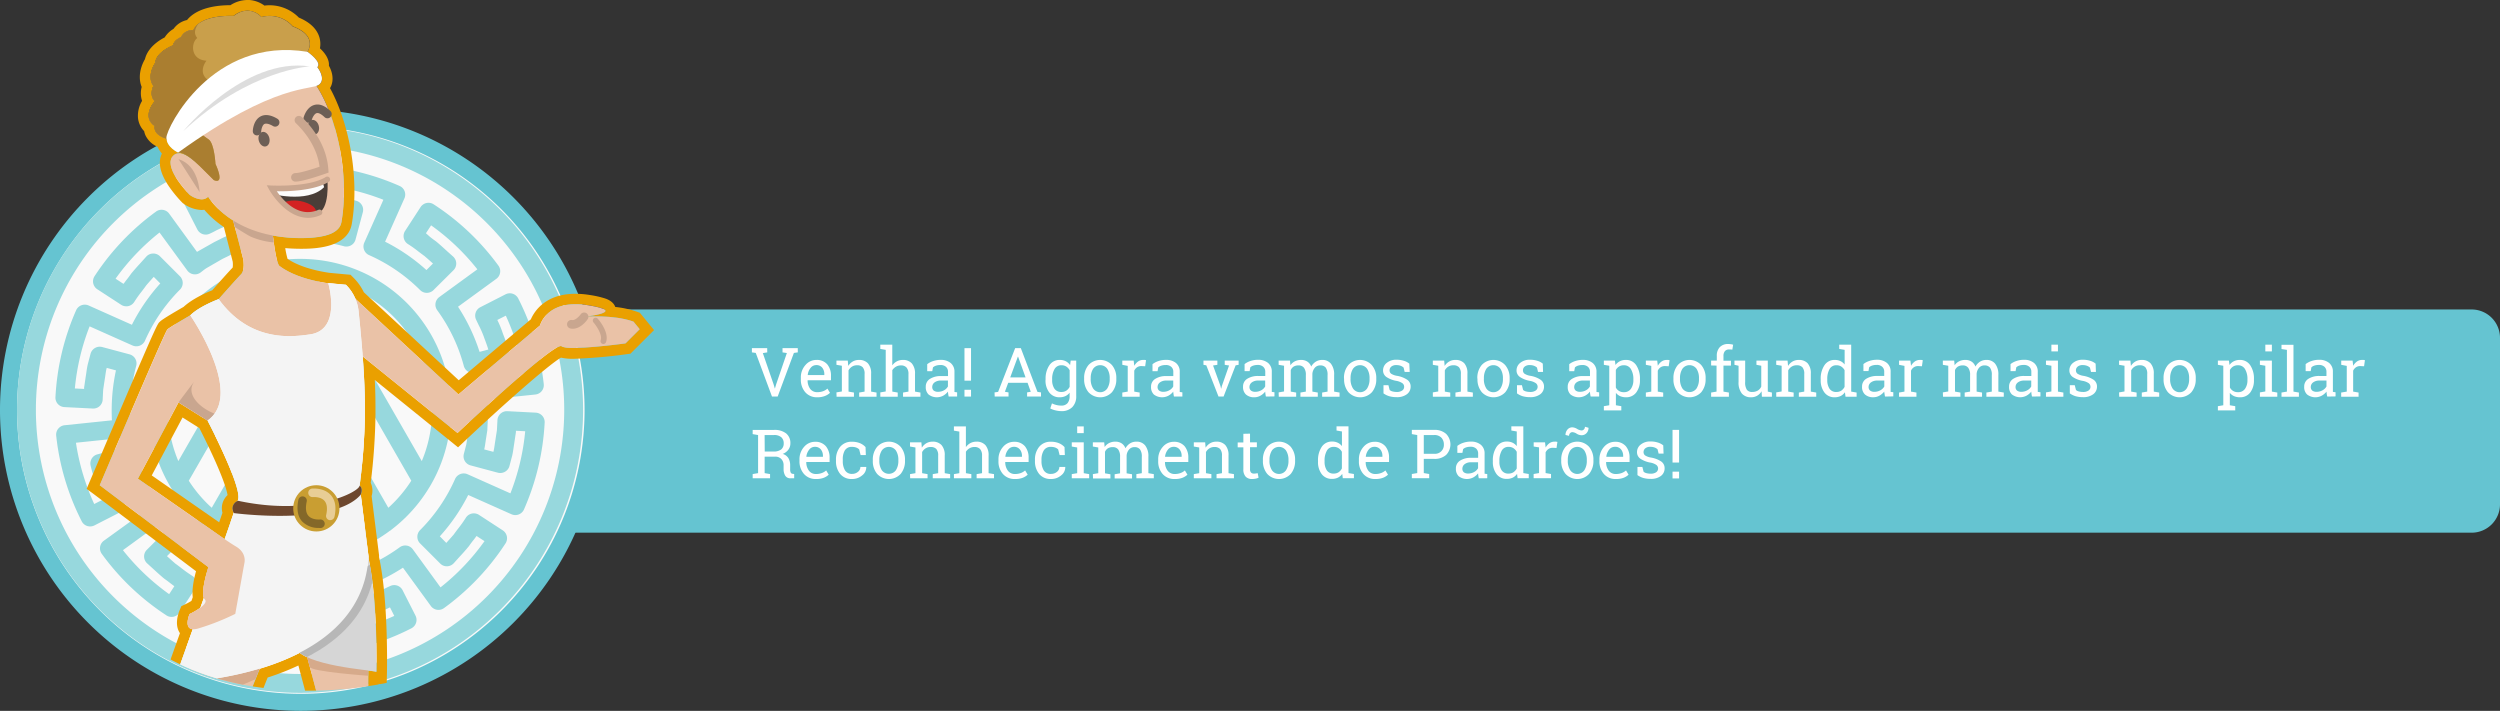 <svg id="Camada_1" data-name="Camada 1" xmlns="http://www.w3.org/2000/svg" xmlns:xlink="http://www.w3.org/1999/xlink" viewBox="0 0 881 250.5"><rect x="0" y="0" width="881" height="250.5" fill="#333333" stroke="none"/><defs><style>.cls-1{fill:none;}.cls-2{fill:#65c4d1;}.cls-3{fill:#f9f9f9;}.cls-4{fill:#97d8dd;}.cls-5{clip-path:url(#clip-path);}.cls-6{fill:#eaa000;}.cls-7{fill:#eac2a7;}.cls-8{fill:#c9a68f;}.cls-9{fill:#d6aa8b;}.cls-10{fill:#d6d6d6;}.cls-11{fill:#c99f4b;}.cls-12{fill:#6d5f56;}.cls-13{fill:#493e38;}.cls-14{clip-path:url(#clip-path-2);}.cls-15{fill:#fcfcfc;}.cls-16{fill:#d32222;}.cls-17{fill:#f4f4f4;}.cls-18{clip-path:url(#clip-path-3);}.cls-19{fill:#b7b7b7;}.cls-20{fill:#6d472e;}.cls-21{fill:#c99e32;}.cls-22{clip-path:url(#clip-path-4);}.cls-23{fill:#aa7e30;}.cls-24{fill:#fff;}.cls-25{fill:#ddd;}.cls-26{fill:#846829;}.cls-27{fill:#e8cd95;}</style><clipPath id="clip-path"><path class="cls-1" d="M240.19,116.46C240.19,46.35,159.67,0,87.2,0S10.43,49.28,10.43,119.4s26.07,124,98.54,124S240.19,186.58,240.19,116.46Z"/></clipPath><clipPath id="clip-path-2"><path class="cls-1" d="M95.75,66.38c-.24-.24,14.12.9,19.61-3.13,0,0,1.08,10.92-3.82,12.12S100.69,74.58,95.75,66.38Z"/></clipPath><clipPath id="clip-path-3"><path class="cls-1" d="M103.88,228.09c3.33,6.62,26.79,8,28.73,8.63,0,0,.61-26.56-3.13-41.48S103.88,228.09,103.88,228.09Z"/></clipPath><clipPath id="clip-path-4"><path class="cls-1" d="M75.36,63.47c4.13,1.71.57-5.71.57-5.71s-.39-7.43-2.5-8.69a30.8,30.8,0,0,1-4.59-3.75l10.57-7.25,28.89-19.8s4-5.57-5.14-9A10.86,10.86,0,0,0,92.11,6s-4-4.77-9.77-.39c0,0-11.62-.68-14.26,5a4.32,4.32,0,0,0-4.27,2.42S61.38,14,60.92,16c0,0-5.88,2.32-6.24,6.24,0,0-3.21,4.49-.64,8.13,0,0-1.69,3.19.5,5.38,0,0-4.92,5.38,0,8.73,0,0-1.21,3.5,6,4.92l2.14,4.42s2-.93,8,5Z"/></clipPath></defs><title>2-intro</title><path class="cls-2" d="M871,187.72H182.84V109.06H871a10,10,0,0,1,10,10v58.66A10,10,0,0,1,871,187.72Z"/><circle class="cls-3" cx="106" cy="144.5" r="103"/><path class="cls-2" d="M106,44.5A100,100,0,1,1,6,144.5a100,100,0,0,1,100-100m0-6a106,106,0,1,0,106,106,106.12,106.12,0,0,0-106-106Z"/><path class="cls-4" d="M105.74,44.68a99.74,99.74,0,1,0,99.74,99.74A99.73,99.73,0,0,0,105.74,44.68Zm0,192.83a93.09,93.09,0,1,1,93.09-93.09A93.09,93.09,0,0,1,105.74,237.51Z"/><path class="cls-4" d="M152.81,72a3.33,3.33,0,0,0-4.61,1l-5.43,8.36a3.32,3.32,0,0,0,1,4.65,42.72,42.72,0,0,1,3.73,2.66c.75.57,1.5,1.14,2.08,1.55,1,.85,2,1.75,3,2.65l-2.3,2.3a66.28,66.28,0,0,0-14.57-10l6.8-15.25a3.31,3.31,0,0,0-1.69-4.39,86.9,86.9,0,0,0-30.63-7.3,3.32,3.32,0,0,0-3.49,3.15l-.52,10a3.33,3.33,0,0,0,3.14,3.49l3.5.18,3.73.57,1.44.22c.72.1,1.44.2,2.07.34l.45.12-.87,3.26a68.05,68.05,0,0,0-17.61-1.43l-1.72-16.63a3.33,3.33,0,0,0-3.66-3,85.73,85.73,0,0,0-30.2,9,3.33,3.33,0,0,0-1.45,4.48l4.54,8.88A3.31,3.31,0,0,0,74,82.31c.67-.3,1.33-.63,2-1a34.37,34.37,0,0,1,4.75-2l.85-.31c1-.37,2-.73,2.93-1.06l.86,3.22c-.82.28-1.61.57-2.4.87l-.79.3a30.1,30.1,0,0,0-4.72,2l-2,1L69.8,88.54c-.13.07-.26.14-.38.22L59.61,75.28A3.31,3.31,0,0,0,55,74.55a86.67,86.67,0,0,0-21.69,22.8,3.33,3.33,0,0,0,1,4.6l8.36,5.44a3.32,3.32,0,0,0,4.65-1,42.46,42.46,0,0,1,2.65-3.72c.58-.76,1.15-1.51,1.56-2.1.85-1,1.75-2,2.65-3l2.3,2.31a66.28,66.28,0,0,0-10,14.57l-15.25-6.8a3.33,3.33,0,0,0-4.4,1.68,87,87,0,0,0-7.29,30.64,3.32,3.32,0,0,0,3.15,3.49l10,.51a3.3,3.3,0,0,0,3.49-3.14l.18-3.49.56-3.73c.09-.48.16-1,.22-1.45.11-.71.21-1.44.35-2.06l.12-.46,3.25.88a67.54,67.54,0,0,0-1.42,17.6l-16.64,1.73a3.33,3.33,0,0,0-3,3.65,86.68,86.68,0,0,0,9,30.21,3.33,3.33,0,0,0,4.47,1.45l8.88-4.54a3.32,3.32,0,0,0,1.51-4.36c-.31-.66-.63-1.31-1-2a34.21,34.21,0,0,1-2-4.78l-.33-.88c-.37-1-.72-2-1-2.9l3.26-.87a65.71,65.71,0,0,0,7.59,15.91L36.6,190.55a3.31,3.31,0,0,0-1.33,2.17,3.34,3.34,0,0,0,.6,2.47,86.47,86.47,0,0,0,22.8,21.68,3.32,3.32,0,0,0,4.6-1l5.44-8.36a3.31,3.31,0,0,0-1.06-4.65c-1.28-.82-2.53-1.71-3.73-2.66-.74-.57-1.49-1.14-2.08-1.55-1-.86-2-1.75-3-2.66l2.35-2.35c.89.82,1.81,1.64,2.92,2.54.64.46,1.27.95,1.9,1.43a39.9,39.9,0,0,0,3.71,2.61l5.93,3.41.08,0L68.91,219a3.32,3.32,0,0,0,1.68,4.39,87,87,0,0,0,30.64,7.3h.17a3.33,3.33,0,0,0,3.32-3.15l.51-10a3.31,3.31,0,0,0-3.14-3.49l-3.49-.18-3.73-.57-1.44-.22c-.72-.1-1.44-.2-2.07-.35l-.46-.11.88-3.26a68,68,0,0,0,17.6,1.43l1.73,16.63a3.31,3.31,0,0,0,3.65,3,85.55,85.55,0,0,0,30.21-9,3.33,3.33,0,0,0,1.45-4.48L141.88,208a3.31,3.31,0,0,0-4.35-1.5c-.67.3-1.33.63-2,.95a34.37,34.37,0,0,1-4.75,2.05l-.85.31c-1,.37-2,.73-2.93,1.06l-.88-3.26A66,66,0,0,0,142,200.05l9.83,13.5a3.32,3.32,0,0,0,4.64.74,86.47,86.47,0,0,0,21.68-22.8,3.33,3.33,0,0,0-1-4.61l-8.36-5.44a3.33,3.33,0,0,0-4.65,1.06,42.46,42.46,0,0,1-2.65,3.72c-.58.76-1.15,1.51-1.56,2.1-.85,1-1.75,2-2.66,3L155,189a66,66,0,0,0,10-14.57l15.25,6.8a3.33,3.33,0,0,0,4.39-1.68,87,87,0,0,0,7.3-30.64,3.32,3.32,0,0,0-3.15-3.49l-10-.52a3.35,3.35,0,0,0-3.49,3.14l-.18,3.5-.57,3.73c-.08.48-.15,1-.22,1.44-.1.72-.2,1.44-.35,2.06l-.11.46-3.21-.85,0-.08c.18-.78.3-1.57.41-2.36.05-.37.1-.73.17-1.15l.51-3.26c0-.12,0-.23,0-.34l.17-3.48v-6.95l16.7-1.73a3.31,3.31,0,0,0,3-3.65,86.68,86.68,0,0,0-9-30.21,3.32,3.32,0,0,0-4.47-1.45l-8.88,4.54a3.33,3.33,0,0,0-1.51,4.36c.31.66.63,1.31.95,2a34.21,34.21,0,0,1,2.05,4.78l.33.87c.37,1,.73,2,1,2.91L169,124a66.08,66.08,0,0,0-7.59-15.91l13.5-9.83a3.33,3.33,0,0,0,.74-4.64A86.47,86.47,0,0,0,152.81,72Zm2,32.68a3.32,3.32,0,0,0-.73,4.65,59.12,59.12,0,0,1,9.37,19.64,3.33,3.33,0,0,0,4.07,2.35l9.64-2.57a3.33,3.33,0,0,0,2.39-3.91,48.49,48.49,0,0,0-2.17-6.87l-.26-.71a34.25,34.25,0,0,0-1.87-4.51l3-1.51a80.15,80.15,0,0,1,6.44,21.58l-16.46,1.71a3.33,3.33,0,0,0-3,3.48l.17,3.22v6.36l-.17,3.13-.47,3.05c-.07.44-.14.87-.2,1.31s-.16,1.18-.27,1.68l-.83,3.19a3.32,3.32,0,0,0,2.36,4.05l9.63,2.58a3.37,3.37,0,0,0,2.54-.35,3.31,3.31,0,0,0,1.54-2l1-3.79c.2-.89.33-1.79.46-2.69.06-.43.12-.85.2-1.33l.62-4.11,0-.51,3.27.17a80.84,80.84,0,0,1-5.21,21.89l-15.11-6.74a3.35,3.35,0,0,0-4.4,1.69,59.45,59.45,0,0,1-12.32,18,3.33,3.33,0,0,0,0,4.69l7.06,7.06a3.25,3.25,0,0,0,2.45,1,3.35,3.35,0,0,0,2.38-1.11l1.8-2c1.16-1.25,2.31-2.5,3.53-4,.5-.71,1-1.4,1.57-2.1q.56-.72,1.11-1.47l2.8,1.82a79.82,79.82,0,0,1-15.5,16.29l-9.75-13.39a3.31,3.31,0,0,0-4.64-.73,59.12,59.12,0,0,1-19.64,9.37,3.34,3.34,0,0,0-2.36,4.08l2.58,9.63a3.32,3.32,0,0,0,3.91,2.39,48.74,48.74,0,0,0,6.89-2.17l.69-.26a34.82,34.82,0,0,0,4.51-1.87l1.51,3a80.6,80.6,0,0,1-21.58,6.43l-1.71-16.46a3.26,3.26,0,0,0-1.19-2.23,3.31,3.31,0,0,0-2.44-.73,61,61,0,0,1-21.77-1.78,3.36,3.36,0,0,0-2.52.34,3.31,3.31,0,0,0-1.55,2l-2.58,9.63A3.32,3.32,0,0,0,86,218.22l3.79,1c.89.21,1.8.34,2.7.48.42.05.85.12,1.32.2l4.11.61.51,0-.17,3.26a80.4,80.4,0,0,1-21.88-5.21l6.73-15.11a3.33,3.33,0,0,0-1.59-4.35l-2.76-1.32-5.67-3.26a32,32,0,0,1-3-2.16c-.7-.54-1.41-1.08-1.92-1.43-1-.79-1.88-1.63-2.8-2.47-.68-.63-1.37-1.26-2.07-1.88a3.34,3.34,0,0,0-4.54.16l-7,7a3.3,3.3,0,0,0,.14,4.83l1.95,1.78c1.27,1.16,2.53,2.32,4,3.55.71.5,1.4,1,2.1,1.56.48.38,1,.75,1.48,1.13l-1.82,2.79a79.82,79.82,0,0,1-16.29-15.5l13.38-9.74a3.33,3.33,0,0,0,.74-4.64A59.49,59.49,0,0,1,48,159.9a3.32,3.32,0,0,0-4.06-2.35l-9.64,2.57A3.33,3.33,0,0,0,31.91,164a48.45,48.45,0,0,0,2.16,6.87l.27.71a34.9,34.9,0,0,0,1.86,4.52l-3,1.51a80.69,80.69,0,0,1-6.44-21.59l16.46-1.71a3.33,3.33,0,0,0,3-3.63A61,61,0,0,1,48,128.94a3.32,3.32,0,0,0-2.35-4.07L36,122.29a3.29,3.29,0,0,0-2.53.35,3.33,3.33,0,0,0-1.55,2l-1,3.79c-.2.88-.34,1.79-.47,2.69-.06.42-.12.85-.2,1.33l-.61,4.1,0,.51-3.26-.16a80.36,80.36,0,0,1,5.2-21.89l15.12,6.74a3.33,3.33,0,0,0,4.39-1.69,59.66,59.66,0,0,1,12.33-18,3.33,3.33,0,0,0,0-4.7l-7.05-7.05a3.34,3.34,0,0,0-4.84.14q-.89,1-1.8,2c-1.15,1.26-2.3,2.51-3.52,4-.51.72-1,1.41-1.57,2.11-.37.48-.75,1-1.12,1.47l-2.79-1.82A80,80,0,0,1,56.22,81.94L66,95.32a3.33,3.33,0,0,0,4.65.73l.77-.58A12.07,12.07,0,0,1,73,94.35l5.44-3.14,1.91-.92a26.19,26.19,0,0,1,3.89-1.67l1-.36a34.15,34.15,0,0,1,4.82-1.53,3.32,3.32,0,0,0,2.54-4.11L90,73a3.33,3.33,0,0,0-3.91-2.39,49.15,49.15,0,0,0-6.89,2.17l-.69.26A34.69,34.69,0,0,0,74,74.89l-1.52-3a80.67,80.67,0,0,1,21.59-6.43L95.81,82a3.29,3.29,0,0,0,3.63,3,61,61,0,0,1,21.77,1.78,3.39,3.39,0,0,0,2.53-.34,3.3,3.3,0,0,0,1.54-2l2.58-9.63a3.32,3.32,0,0,0-2.38-4.08l-3.78-1c-.9-.2-1.8-.34-2.71-.47l-1.32-.2-4.1-.61-.52,0,.17-3.26a80.1,80.1,0,0,1,21.89,5.21l-6.74,15.11a3.33,3.33,0,0,0,1.69,4.39,59.66,59.66,0,0,1,18,12.33,3.33,3.33,0,0,0,4.7,0l7.05-7a3.33,3.33,0,0,0-.14-4.83l-2-1.78c-1.26-1.16-2.52-2.32-4-3.55-.71-.5-1.4-1-2.09-1.56L150.1,82.2l1.82-2.79a79.61,79.61,0,0,1,16.3,15.5Z"/><path class="cls-4" d="M105.74,91.23a53.09,53.09,0,0,0-45.87,80,3.79,3.79,0,0,0,.2.34,53.59,53.59,0,0,0,13.56,15.17c.09.06.14.15.23.2l.07,0a52.77,52.77,0,0,0,63.6,0l.09,0c.09-.05.14-.14.22-.2a53.29,53.29,0,0,0,13.56-15.17,2.39,2.39,0,0,0,.21-.34,53.09,53.09,0,0,0-45.87-80Zm-6,7.08-36.9,64.17a46.5,46.5,0,0,1,36.9-64.17ZM79.9,183.11l25.84-44.92,25.84,44.91a46.4,46.4,0,0,1-51.68,0Zm56.95-4.17-26.79-46.57a5,5,0,0,0-8.65,0L74.62,178.94a47,47,0,0,1-8.09-9.53l39.21-68.2,7.6,13.19.15.29,31.45,54.72a47,47,0,0,1-8.09,9.53Zm11.78-16.46-29.22-50.83a3,3,0,0,0-.15-.31l-7.52-13a46.5,46.5,0,0,1,36.89,64.17Z"/><g class="cls-5"><path class="cls-6" d="M87.2,3.76A6.87,6.87,0,0,1,92.11,6a12.15,12.15,0,0,1,3-.39,10.85,10.85,0,0,1,8.07,3.67c8.87,3.33,5.35,8.67,5.15,9l.09,0s5.21,3.63,3.43,5.41c0,0,3.21,4,.64,6.13a2.88,2.88,0,0,1-.93.47c7.29,11.36,11.64,31.41,8.77,48-.57,3.27-4.31,5.63-14.39,5.63h0A53.29,53.29,0,0,1,96.16,83c.09.77.2,1.61.32,2.45h0c.5,3.6,1.24,7.69,2,8.29,5.14,3.87,12.81,5.46,17.12,6.09l6.24.58a14.83,14.83,0,0,1,3.24,4.76h0L161.55,139l28.75-24.31s1.91-7.5,12.55-7.5a27.32,27.32,0,0,1,4.38.37c14.51,2.35-1.32,4.07-1.32,4.07s1.65-.14,4.07-.14c3.64,0,9,.31,13.26,1.85l2.19,2.67-5,5s-11.59,1.6-18.22,1.6c-2.11,0-3.72-.16-4.3-.59a.46.46,0,0,0-.25-.07c-3.95,0-36.43,30.63-36.43,30.63l-33.44-27c.5,6.63.85,13.72.78,20.28a210,210,0,0,1-1.86,25.31c1.46,1,.41,3.23.41,3.23l2.73,21.72c0,.16,0,.32,0,.48,3.39,15.11,2.82,40.16,2.82,40.16-.35-.11-1.39-.24-2.87-.43l0,1.82h0c-.07,12.66,0,30.95.72,35.12,1.18,6.52,0,9.73,0,9.73s3.21,50.76,3.21,51.15,4.49,6.17,4.49,6.17,5.94,4.68,10.57,8.38h0a13.52,13.52,0,0,1,3.87,1.64,3.74,3.74,0,0,1,1.16,2.43c.31.21.82.55,1.4,1a15,15,0,0,0,4,.75c.63.64,0,1.33-.83,1.88.46.5.74.93.66,1.21-.3,1.11-4.6,5.64-12.38,5.64-.43,0-.88,0-1.34-.05-8.17-.53-19.48-9.23-20.41-11.65a7.21,7.21,0,0,1,.12-4.89c0-2.06,1.25-4.54,1.94-5.77,1.06-1.93,1.81-7.38,1.81-7.38-11.76-41.28-5-47.1-6.31-50.09-.81-1.9-8.08-28.93-13.27-48.37h0l0-.06c-.3-1.13-.59-2.24-.88-3.31a14.37,14.37,0,0,1-2.68-1.59,84.58,84.58,0,0,1-14.12,5.59l-15.51,38.9s-2.66,9.79-5.81,12.94A139.19,139.19,0,0,1,62.31,310c-5.35,12-7.7,28.44-7.7,28.44s3.83,9.73,4.28,15.81c4.51,6.17,8.55,13.78,3.19,16a31,31,0,0,1-11.68,2.05c-6.47,0-12.27-1.52-13.62-2.87-2.17-2.17,4-18.64,4-18.64.19-1.5.61-2.94,1.48-3.55a26.49,26.49,0,0,0,4.7-5.14s-.8-2.14,1.45-5S54,315.72,54,313.3s-3-20.54,7-27.67c0,0,1.15-23.15,4.07-39.9h0c.32-1.9.67-3.72,1-5.41-3.06.26-4.9.29-4.9.29s3-8.26,6.75-18.89c-3.23-.31-1.11-5.32-1.11-5.32a25.85,25.85,0,0,0,3.79-2.23l1.24-3.48c-1.07-2.64,1.6-10.83,1.6-10.83l-9.8-7.39L35.15,171S58,117,59,116.09c.6-.6,5-3.19,8.07-5,3.19-3.19,10-5.71,10-5.71s6.52-7.38,7.91-8.77.75-5.24.75-5.24L82.16,77.7c-6.31-4-8.8-8.38-8.8-8.38a3.19,3.19,0,0,1-2.32.93,8.2,8.2,0,0,1-4.17-1.58s-9.05-9.05-6.2-13.33A2.68,2.68,0,0,1,63,54.05c1.86,0,4.09,1.53,5.65,2.85-3.21-2.8-4.93-3.18-5.62-3.18h-.22l-.06,0,0,0-.06,0,0-.07c-.67-.33-3.7-2-4-4.82-5.12-1.6-4.13-4.45-4.13-4.45-4.92-3.35,0-8.73,0-8.73-2.19-2.19-.5-5.38-.5-5.38-2.57-3.64.64-8.13.64-8.13C55,18.27,60.92,16,60.92,16c.46-2,2.89-2.89,2.89-2.89a4.29,4.29,0,0,1,4-2.44,2.15,2.15,0,0,1,.32,0C70.22,6,78.21,5.59,81.21,5.59c.71,0,1.13,0,1.13,0A8,8,0,0,1,87.2,3.76M79.15,190c1.28-3.65,2.39-6.85,3.22-9.29a2.8,2.8,0,0,1,1.37-4.13c.08-.24.13-.43.17-.57,1.29-4.71-10.8-27.79-10.8-27.79l-10.2-6.4L48.6,168.69l22.87,15.93L79.15,190m74.27,162.55h0M87.2,0h0a11.15,11.15,0,0,0-6,1.83h0c-4.35,0-11.64.73-15.29,5.23a7.88,7.88,0,0,0-4.76,3.12,8.85,8.85,0,0,0-3.11,3c-2.2,1.14-6,3.65-6.95,7.66-1.37,2.32-2.63,6.16-1.16,9.81a8.58,8.58,0,0,0,.14,4.9,10.09,10.09,0,0,0-1.43,6.11,7.86,7.86,0,0,0,2.16,4.56,6.57,6.57,0,0,0,.59,1.73,8.49,8.49,0,0,0,4.16,3.79,9.12,9.12,0,0,0,1.51,2.38c-1.51,3.06-.66,7,2.53,11.65a44,44,0,0,0,4.61,5.6l.19.19.21.15A11.68,11.68,0,0,0,71,74a8.93,8.93,0,0,0,1-.07A33.43,33.43,0,0,0,78.89,80L82,92.17a8.32,8.32,0,0,1,0,2.11c-1.52,1.57-5.59,6.16-7.2,8-2.09.84-7,3-10.1,5.86-7.42,4.28-8,4.88-8.46,5.32-.73.72-1.09,1.09-13,29-5.77,13.46-11.51,27-11.57,27.12l-1.14,2.7L32.88,174l28.49,21.48,7.71,5.82c-.79,2.89-1.5,6.47-1.15,9.14l-.47,1.32A23.28,23.28,0,0,1,65.19,213l-1.29.62-.56,1.32c-.47,1.1-1.87,4.95-.13,7.87.06.11.13.21.2.32-3.31,9.3-5.79,16.21-5.79,16.21l-1.84,5.13,5.45-.1h.21l-.12.75v0c-2.5,14.35-3.7,32.93-4,38.61-8.89,7.93-7.61,23.14-7.17,28.31,0,.47.09,1.06.09,1.23-.06,2.7-3.25,19.07-4.8,21.56a10.12,10.12,0,0,0-2.35,6.23,18.43,18.43,0,0,1-3,3.12c-1.59,1.11-2.57,3-3,5.7-.42,1.16-1.68,4.66-2.76,8.39C32,366.36,32,370,34.12,372.14c2.73,2.73,10.35,4,16.28,4a34.58,34.58,0,0,0,13.13-2.34,7.54,7.54,0,0,0,4.56-5c1.09-3.92-.68-9-5.56-15.86-.65-5.35-3.11-12.3-4.05-14.83.58-3.6,2.91-16.76,7.26-26.51a145.44,145.44,0,0,0,7.81-22.31c3.14-3.93,5.38-11.49,6-13.53l14.77-37a89.12,89.12,0,0,0,10.83-4.24l.39,1.46v0c10.92,40.92,12.82,47.17,13.32,48.54,0,.3-.12.84-.2,1.28-.81,4.86-2.7,16.19,6.27,47.94a25.69,25.69,0,0,1-1.27,5.3,17.14,17.14,0,0,0-2.39,6.9,10.9,10.9,0,0,0,.11,6.93c1.22,3.2,7.17,7.2,9,8.36,3.08,2,9.08,5.34,14.7,5.7.53,0,1.07.06,1.59.06,9.13,0,15.19-5.4,16-8.42a4.22,4.22,0,0,0,.12-1.58,4.8,4.8,0,0,0,.42-1.49,4.57,4.57,0,0,0-1.34-3.66l-1-1-1.46-.06a13.1,13.1,0,0,1-2.29-.34,6.93,6.93,0,0,0-2-2.94,13.92,13.92,0,0,0-4.53-2.17c-3.81-3.05-8.33-6.62-9.63-7.64C139.5,335.9,138,334,137.34,333c-.17-2.83-.79-12.92-3.11-49.61a26.41,26.41,0,0,0-.1-10.8c-.24-1.33-.77-7.06-.67-31.63l2.79.88.12-5c0-1,.53-25.1-2.79-40.51h0l0-.34,0-.34-2.62-20.83a6.62,6.62,0,0,0-.32-4.67,213.76,213.76,0,0,0,1.68-24.25c0-3.65,0-7.63-.25-12l26.8,21.67,2.55,2.07,2.39-2.25c13.32-12.56,29.38-26.73,33.88-29.36a19,19,0,0,0,4.52.41,177.65,177.65,0,0,0,18.73-1.64l1.25-.17.89-.9,5-5,2.41-2.41-2.16-2.63-2.19-2.68-.66-.79-1-.36a34.35,34.35,0,0,0-7.65-1.69c-.42-1.12-1.42-2.27-3.61-3a34.18,34.18,0,0,0-5.43-1.22,31.38,31.38,0,0,0-5-.42c-10.63,0-14.51,6.23-15.72,9L161.66,134l-33.44-31a18.82,18.82,0,0,0-3.69-5.17l-1-1-1.35-.12-6.14-.57c-3.67-.54-10.23-1.88-14.71-4.93a31.85,31.85,0,0,1-.81-3.78c1.75.16,3.54.23,5.35.24,4.11,0,16.59,0,18.1-8.75,2.67-15.34-.55-34.86-7.67-47.86,1.45-2.41,1-5.39-.39-7.9a6.62,6.62,0,0,0,0-.77c-.19-2.08-1.64-3.95-3.16-5.36a8.35,8.35,0,0,0-.23-4c-.92-2.91-3.34-5.21-7.2-6.83A14.52,14.52,0,0,0,95.09,1.85a15.27,15.27,0,0,0-1.9.12,10.33,10.33,0,0,0-6-2ZM53.49,167.51l10.84-20.39,5.91,3.71c.91,1.77,3,5.94,5.06,10.45,3.77,8.31,4.68,11.84,4.89,13.19A6.52,6.52,0,0,0,78.53,177a6.41,6.41,0,0,0-.14,3.72c-.34,1-.73,2.11-1.16,3.34l-3.61-2.51-20.13-14Zm83.91,166.6Z"/><path class="cls-7" d="M125.12,105.16,161.55,139l28.75-24.31s2.41-9.48,16.93-7.13-1.32,4.07-1.32,4.07,10.27-.86,17.33,1.71l2.19,2.67-5,5s-20.11,2.78-22.52,1-36.68,30.56-36.68,30.56l-33.44-27-6.57-5.6Z"/><path class="cls-7" d="M81.67,75.8l4.06,15.62s.64,3.85-.75,5.24-7.91,8.77-7.91,8.77l-3.64,7.16,21.07,12,25.13-6.74-.75-17.64S106,99.37,98.51,93.73c-1.47-1.1-2.73-14-2.73-14Z"/><path class="cls-8" d="M96.48,85.44c-.4-2.88-.72-5.78-.72-5.78l-14.12-4,1.13,4.35s4.42,2.88,5.8,3.48A26.92,26.92,0,0,0,96.48,85.44Z"/><path class="cls-7" d="M70,109.47s-10.06,5.69-11,6.62S35.15,171,35.15,171l28.48,21.48,9.8,7.39s-3.1,9.52-1.28,11.34-5.35,5.2-5.35,5.2S64,223,69.65,221.54a84.11,84.11,0,0,0,13.26-5.21l3.78-21.1L71.47,184.62,48.6,168.69l14.31-26.9,10.2,6.4L85.62,139l-9-22.38-3.85-8.42Z"/><path class="cls-7" d="M73.36,69.32s8.17,14.53,32.55,14.54c10.09,0,13.83-2.36,14.4-5.63,3.57-20.58-4-46.6-14.58-54.55-9.25-7-42.07,19.4-42.07,19.4l7,15.68s-7.13-7.7-10-3.42,6.2,13.33,6.2,13.33S70.94,71.74,73.36,69.32Z"/><path class="cls-7" d="M96.53,222.84l-20.6,51.67s-2.66,9.79-5.81,12.94A139.19,139.19,0,0,1,62.31,310c-5.35,12-7.7,28.44-7.7,28.44s4.87,12.36,4.28,17.92c0,0,4.65,6.41,2.78,10.1s-9.2,1.5-9.2,1.5-12.24,1.6-14.06-1.44,2.3-11.23,2.3-11.23-.59-6.53,1.55-8a26.49,26.49,0,0,0,4.7-5.14s-.8-2.14,1.45-5S54,315.72,54,313.3s-3-20.54,7-27.67c0,0,2.43-49.19,9.27-56s26.31-10.91,26.31-10.91Z"/><path class="cls-9" d="M96.53,222.84,90,239.36s-9.12,4.07-11.43,4.63c-1.71.43-13.91,4.2-13.5,1.74,1.29-7.69,3.06-14,5.2-16.14,6.85-6.84,26.31-10.91,26.31-10.91Z"/><path class="cls-7" d="M103.88,215.19s17.25,65.17,18.53,68.16-5.45,8.81,6.31,50.09c0,0-.75,5.45-1.81,7.38s-3.53,6.84-.43,8.55,13.15,10.27,17.43,11,12.3-3,12.3-3,4.28-1.6,2.94-2.94c0,0-3.9-.16-5.19-1.44s-15.83-12.73-15.83-12.73-4.49-5.77-4.49-6.17S130.43,283,130.43,283s1.18-3.21,0-9.73-.6-47.63-.6-47.63Z"/><path class="cls-9" d="M103.88,215.19,109.14,235c.46,1.74,20.58,3.13,20.58,3.13l.11-12.51Z"/><path class="cls-10" d="M103.88,228.09c3.33,6.62,26.79,8,28.73,8.63,0,0,.61-26.56-3.13-41.48S103.88,228.09,103.88,228.09Z"/><path class="cls-11" d="M75.36,63.47c4.13,1.71.57-5.71.57-5.71s-.39-7.43-2.5-8.69a30.8,30.8,0,0,1-4.59-3.75l39.46-27s4-5.57-5.14-9A10.86,10.86,0,0,0,92.11,6s-4-4.77-9.77-.39c0,0-11.62-.68-14.26,5a4.32,4.32,0,0,0-4.27,2.42S61.38,14,60.92,16c0,0-5.88,2.32-6.24,6.24,0,0-3.21,4.49-.64,8.13,0,0-1.69,3.19.5,5.38,0,0-4.92,5.38,0,8.73,0,0-1.21,3.5,6,4.92l2.14,4.42s2-.93,8,5Z"/><ellipse class="cls-12" cx="93.05" cy="49.05" rx="1.92" ry="2.62" transform="translate(-9.15 24.15) rotate(-14.1)"/><path class="cls-12" d="M90.59,47.72h-.07a1.48,1.48,0,0,1-1.43-1.55c0-.39.23-3.79,2.71-5.13,1.6-.86,3.6-.59,5.94.8a1.5,1.5,0,0,1-1.54,2.58c-1.32-.79-2.38-1-3-.74-.79.42-1.11,1.95-1.15,2.62A1.5,1.5,0,0,1,90.59,47.72Z"/><ellipse class="cls-12" cx="110.48" cy="44.82" rx="1.92" ry="2.62" transform="translate(-7.59 28.27) rotate(-14.1)"/><path class="cls-12" d="M108.44,43.26a1.39,1.39,0,0,1-.4-.06A1.5,1.5,0,0,1,107,41.37c.11-.37,1.07-3.64,3.79-4.39,1.76-.49,3.65.22,5.61,2.1a1.5,1.5,0,1,1-2.07,2.17c-1.12-1.07-2.09-1.56-2.74-1.38-.85.23-1.51,1.65-1.69,2.3A1.51,1.51,0,0,1,108.44,43.26Z"/><path class="cls-13" d="M95.75,66.38c-.24-.24,14.12.9,19.61-3.13,0,0,1.08,10.92-3.82,12.12S100.69,74.58,95.75,66.38Z"/><g class="cls-14"><path class="cls-15" d="M94.81,68.1s13.43,3.84,19.4-2.14l-.75-2.71L93.78,64.57Z"/><path class="cls-16" d="M97.17,73s4.32-4.17,11.2-1.39,0,7.81,0,7.81Z"/></g><path class="cls-8" d="M108.59,76.77c-8.18,0-13.66-9.79-13.72-9.91L94,65.29l1.79.09c.13,0,13.27.65,19-3a1,1,0,0,1,1.38.31,1,1,0,0,1-.31,1.38c-5,3.13-14.29,3.4-18.3,3.34,2.13,3.12,7.61,9.6,14.63,6.54a1,1,0,1,1,.8,1.84A11.09,11.09,0,0,1,108.59,76.77Z"/><path class="cls-8" d="M70.33,67.68s-.21-9.36-7.43-11.61"/><path class="cls-8" d="M62.91,141.79s6.17-8.26,5.35-7c-4.51,7,11.56,15.06,15.33,10.75a9.63,9.63,0,0,1-10.48,2.66Z"/><path class="cls-17" d="M77.07,105.43s-6.85,2.52-10,5.71c0,0,19.2,27.85,6.08,37.05,0,0,12.09,23.08,10.8,27.79s-22.75,64.63-22.75,64.63,66.31-1.18,68.67-44.53l-3.14-25a210,210,0,0,0,1.86-25.31c.13-12.18-1.2-26.17-2.18-35.73a15.42,15.42,0,0,0-4.5-9.69l-6.24-.58s4.92,16.52-6.48,18.08C103,118.74,88.19,120.73,77.07,105.43Z"/><g class="cls-18"><path class="cls-19" d="M63.63,242.23s66.31-1.18,68.67-44.53Z"/></g><path class="cls-17" d="M77.07,105.43s-6.85,2.52-10,5.71c0,0,19.2,27.85,6.08,37.05,0,0,12.09,23.08,10.8,27.79s-22.75,64.63-22.75,64.63,66.31-1.18,68.67-44.53l-3.14-25a210,210,0,0,0,1.86-25.31c.13-12.18-1.2-26.17-2.18-35.73a15.42,15.42,0,0,0-4.5-9.69l-6.24-.58s4.92,16.52-6.48,18.08C103,118.74,88.19,120.73,77.07,105.43Z"/><path class="cls-7" d="M63.63,192.47l9.8,7.39s-3.1,9.52-1.28,11.34-5.35,5.2-5.35,5.2S64,223,69.65,221.54a84.11,84.11,0,0,0,13.26-5.21l3.21-17.9s1-3.51-3-5.86c-3.09-1.81-11.64-7.95-11.64-7.95Z"/><path class="cls-20" d="M82.44,180.82s35,4.66,44.66-6.46c0,0,1.05-2.2-.41-3.23.21,2.05-16.42,11-42.78,5.35A2.86,2.86,0,0,0,82.44,180.82Z"/><circle class="cls-21" cx="111.48" cy="179.14" r="8.15"/><g class="cls-22"><path class="cls-23" d="M72.76,21.4s-3.5,4.25.94,7.08c1.55,1-4.6,5.77-4.6,5.77l-2.49,14A18.72,18.72,0,0,1,72,46.92L83.22,59.81,76,64.32,53,48.8,37.64,19.19,57.39,1.26l21.6-5L75.2,3.76S66,9.36,69.53,13.4C67.34,14.94,66.91,21,72.76,21.4Z"/></g><path class="cls-24" d="M62.77,53.77s-4.13-1.85-4.13-5.27S74.75,12.7,108.4,18.27c0,0,5.21,3.63,3.43,5.41,0,0,3.21,4,.64,6.13S97.42,28.81,62.77,53.77Z"/><path class="cls-25" d="M64.59,46.22S86.12,20,109.15,23.4C109.15,23.4,87.69,24.55,64.59,46.22Z"/><path class="cls-26" d="M112.38,186.05a8,8,0,0,1-5.91-2.3c-1.58-1.76-2-4.32-1.32-7.61a1.5,1.5,0,1,1,2.93.64c-.49,2.29-.28,4,.62,5,1.37,1.53,4,1.29,4.07,1.29a1.5,1.5,0,1,1,.31,3A5.49,5.49,0,0,1,112.38,186.05Z"/><path class="cls-27" d="M116.41,183.29a1.84,1.84,0,0,1-.33,0,1.5,1.5,0,0,1-1.14-1.79c.51-2.28.31-3.95-.59-5-1.35-1.55-4-1.33-4.07-1.33a1.5,1.5,0,0,1-.29-3c.18,0,4.22-.38,6.6,2.31,1.58,1.77,2,4.34,1.28,7.62A1.5,1.5,0,0,1,116.41,183.29Z"/><path class="cls-8" d="M104.09,64a1.5,1.5,0,0,1,0-3c1.48,0,5.62-1.25,8.52-2.24-.92-7.27-5.57-12.7-8.35-15.36a1.5,1.5,0,0,1,2.07-2.17c3.24,3.1,8.76,9.61,9.38,18.46l.08,1.13-1.07.38C113.92,61.46,106.84,64,104.09,64Z"/><path class="cls-8" d="M201.82,115.85a3.68,3.68,0,0,1-.73-.07,1.5,1.5,0,1,1,.52-3c1.09.19,2.54-1.32,3.07-2.08a1.5,1.5,0,0,1,2.47,1.69C206.9,112.81,204.74,115.85,201.82,115.85Z"/><path class="cls-8" d="M212.62,121.22a1.07,1.07,0,0,1-.35-.06,1,1,0,0,1-.59-1.28c.7-1.93-1.65-5.25-2.53-6.25a1,1,0,0,1,1.51-1.32c.43.49,4.13,4.87,2.9,8.26A1,1,0,0,1,212.62,121.22Z"/></g><path class="cls-24" d="M270.38,124.18l-1.56.25,3.82,11.08.39,1.35h.07l.39-1.35,3.8-11.1-1.53-.23v-1.49h5.38v1.49l-1.37.19-5.72,15.38h-2l-5.72-15.38-1.36-.19v-1.49h5.39Z"/><path class="cls-24" d="M288,140a5.36,5.36,0,0,1-4.21-1.76,6.67,6.67,0,0,1-1.57-4.58v-.51a6.48,6.48,0,0,1,1.62-4.51,5,5,0,0,1,3.81-1.8,4.81,4.81,0,0,1,3.87,1.55,6.12,6.12,0,0,1,1.32,4.12V134H284.6l0,.06a5,5,0,0,0,.93,3A3,3,0,0,0,288,138.2a5.89,5.89,0,0,0,2.06-.34,4.7,4.7,0,0,0,1.53-.92l.9,1.5a5.42,5.42,0,0,1-1.8,1.11A7.18,7.18,0,0,1,288,140Zm-.35-11.34a2.49,2.49,0,0,0-2,1,4.64,4.64,0,0,0-1,2.45l0,.06h5.84v-.31a3.56,3.56,0,0,0-.72-2.27A2.6,2.6,0,0,0,287.63,128.66Z"/><path class="cls-24" d="M294.76,138.28l1.91-.33v-9.06l-1.91-.33v-1.48h4l.16,1.88a4.56,4.56,0,0,1,1.59-1.56,4.25,4.25,0,0,1,2.17-.56,4.15,4.15,0,0,1,3.18,1.2,5.28,5.28,0,0,1,1.12,3.71V138l1.91.33v1.47h-6.12v-1.47l1.91-.33V131.8a3.39,3.39,0,0,0-.67-2.38,2.64,2.64,0,0,0-2-.7,3.25,3.25,0,0,0-1.76.48,3.53,3.53,0,0,0-1.23,1.31V138l1.91.33v1.47h-6.12Z"/><path class="cls-24" d="M310.22,138.28l1.91-.33V123.29l-1.91-.33v-1.49h4.22v7.29a4.74,4.74,0,0,1,1.61-1.42,4.47,4.47,0,0,1,2.11-.5,4.09,4.09,0,0,1,3.16,1.22,5.37,5.37,0,0,1,1.13,3.75V138l1.91.33v1.47h-6.13v-1.47l1.91-.33v-6.16a3.38,3.38,0,0,0-.68-2.32,2.54,2.54,0,0,0-2-.75,3.37,3.37,0,0,0-1.72.45,3.86,3.86,0,0,0-1.29,1.22V138l1.91.33v1.47h-6.13Z"/><path class="cls-24" d="M334.31,139.75c-.07-.34-.13-.65-.17-.92s-.06-.55-.08-.82a5.63,5.63,0,0,1-1.67,1.42,4.77,4.77,0,0,1-5.15-.4,3.53,3.53,0,0,1-1-2.72,3.16,3.16,0,0,1,1.46-2.78,7,7,0,0,1,4-1h2.38v-1.48a2.3,2.3,0,0,0-.7-1.76,2.76,2.76,0,0,0-2-.65,4.75,4.75,0,0,0-1.53.22,2.84,2.84,0,0,0-1.07.61l-.25,1.34h-1.78v-2.47a6.74,6.74,0,0,1,2.1-1.1,8.21,8.21,0,0,1,2.67-.42,5.32,5.32,0,0,1,3.49,1.1,3.87,3.87,0,0,1,1.34,3.15v6.59l0,.47.94.13v1.47Zm-3.72-1.68a4.16,4.16,0,0,0,2.1-.55,3.42,3.42,0,0,0,1.36-1.33v-2.08h-2.46a3.56,3.56,0,0,0-2.25.65,2,2,0,0,0-.82,1.6,1.6,1.6,0,0,0,.51,1.27A2.4,2.4,0,0,0,330.59,138.07Z"/><path class="cls-24" d="M342.19,134.15h-2.31V122.69h2.31Zm0,5.6h-2.31v-2.39h2.31Z"/><path class="cls-24" d="M350.48,138.28l1.26-.18,6-15.41h2l5.86,15.41,1.25.18v1.47h-4.9v-1.47l1.29-.22-1.12-3.15h-6.83l-1.16,3.15,1.28.22v1.47h-4.88ZM356,133h5.41l-2.64-7.32h-.07Z"/><path class="cls-24" d="M368.47,133.65a8.31,8.31,0,0,1,1.33-4.93,4.29,4.29,0,0,1,3.69-1.88,4.52,4.52,0,0,1,2.1.47,4.09,4.09,0,0,1,1.51,1.36l.21-1.59h1.95v12.51a5.33,5.33,0,0,1-1.37,3.87,5.18,5.18,0,0,1-3.9,1.42,8.56,8.56,0,0,1-2-.26,7.28,7.28,0,0,1-1.88-.68l.6-1.79a7.44,7.44,0,0,0,1.52.56,6.92,6.92,0,0,0,1.71.22,2.78,2.78,0,0,0,2.27-.87,3.75,3.75,0,0,0,.72-2.47v-1.21a4,4,0,0,1-1.49,1.21,4.65,4.65,0,0,1-2,.41,4.42,4.42,0,0,1-3.67-1.69,6.88,6.88,0,0,1-1.33-4.41Zm2.31.25a5.28,5.28,0,0,0,.8,3.07,2.81,2.81,0,0,0,2.46,1.16,3,3,0,0,0,1.75-.48,3.56,3.56,0,0,0,1.16-1.34v-5.84a3.59,3.59,0,0,0-1.16-1.28,3,3,0,0,0-1.72-.47,2.68,2.68,0,0,0-2.47,1.38,6.83,6.83,0,0,0-.82,3.55Z"/><path class="cls-24" d="M382.05,133.3a7,7,0,0,1,1.52-4.64,5.63,5.63,0,0,1,8.29,0,6.94,6.94,0,0,1,1.53,4.64v.26a7,7,0,0,1-1.52,4.64,5.67,5.67,0,0,1-8.3,0,7,7,0,0,1-1.52-4.63Zm2.31.26a6,6,0,0,0,.85,3.32,3,3,0,0,0,5,0,6,6,0,0,0,.85-3.32v-.26a6,6,0,0,0-.85-3.32,3.06,3.06,0,0,0-5,0,6.08,6.08,0,0,0-.84,3.32Z"/><path class="cls-24" d="M395.5,128.56v-1.48h4l.23,1.83a4.5,4.5,0,0,1,1.33-1.52,3.05,3.05,0,0,1,1.81-.55,3.48,3.48,0,0,1,.55,0,3.27,3.27,0,0,1,.44.09l-.3,2.14-1.31-.07a2.71,2.71,0,0,0-1.54.43,2.88,2.88,0,0,0-1,1.2V138l1.91.33v1.47H395.5v-1.47l1.91-.33v-9.06Z"/><path class="cls-24" d="M413.7,139.75c-.07-.34-.12-.65-.16-.92s-.07-.55-.09-.82a5.51,5.51,0,0,1-1.67,1.42,4.77,4.77,0,0,1-5.15-.4,3.56,3.56,0,0,1-1-2.72,3.16,3.16,0,0,1,1.46-2.78,7,7,0,0,1,4-1h2.38v-1.48a2.27,2.27,0,0,0-.7-1.76,2.75,2.75,0,0,0-2-.65,4.79,4.79,0,0,0-1.53.22,2.84,2.84,0,0,0-1.07.61l-.24,1.34h-1.79v-2.47a6.74,6.74,0,0,1,2.1-1.1,8.21,8.21,0,0,1,2.67-.42,5.35,5.35,0,0,1,3.5,1.1,3.86,3.86,0,0,1,1.33,3.15v6.11c0,.16,0,.32,0,.48a3.71,3.71,0,0,0,0,.47l.93.13v1.47ZM410,138.07a4.15,4.15,0,0,0,2.09-.55,3.35,3.35,0,0,0,1.36-1.33v-2.08H411a3.55,3.55,0,0,0-2.24.65,2,2,0,0,0-.83,1.6,1.57,1.57,0,0,0,.52,1.27A2.36,2.36,0,0,0,410,138.07Z"/><path class="cls-24" d="M429,128.56l-1.52.24,2.61,7.22.21.91h.07l.22-.91,2.53-7.22-1.53-.24v-1.48h4.9v1.48l-1.05.18-4.25,11H429.4l-4.3-11-1-.18v-1.48H429Z"/><path class="cls-24" d="M446.1,139.75c-.07-.34-.12-.65-.16-.92a7.58,7.58,0,0,1-.08-.82,5.63,5.63,0,0,1-1.67,1.42,4.26,4.26,0,0,1-2.14.57,4.21,4.21,0,0,1-3-1,3.53,3.53,0,0,1-1-2.72,3.15,3.15,0,0,1,1.45-2.78,7.08,7.08,0,0,1,4-1h2.38v-1.48a2.28,2.28,0,0,0-.71-1.76,2.74,2.74,0,0,0-1.95-.65,4.75,4.75,0,0,0-1.53.22,2.88,2.88,0,0,0-1.08.61l-.24,1.34h-1.78v-2.47a6.58,6.58,0,0,1,2.09-1.1,8.23,8.23,0,0,1,2.68-.42,5.34,5.34,0,0,1,3.49,1.1,3.86,3.86,0,0,1,1.33,3.15v6.11c0,.16,0,.32,0,.48a3.71,3.71,0,0,0,0,.47l.94.13v1.47Zm-3.71-1.68a4.22,4.22,0,0,0,2.1-.55,3.48,3.48,0,0,0,1.36-1.33v-2.08h-2.47a3.55,3.55,0,0,0-2.24.65,2,2,0,0,0-.83,1.6,1.61,1.61,0,0,0,.52,1.27A2.36,2.36,0,0,0,442.39,138.07Z"/><path class="cls-24" d="M450.59,138.28l1.91-.33v-9.06l-1.91-.33v-1.48h4l.15,1.65a4.15,4.15,0,0,1,1.57-1.4,4.79,4.79,0,0,1,2.23-.49,3.94,3.94,0,0,1,2.17.59,3.52,3.52,0,0,1,1.36,1.75,4.84,4.84,0,0,1,1.59-1.71,4.14,4.14,0,0,1,2.29-.63,3.79,3.79,0,0,1,3.07,1.33,6.08,6.08,0,0,1,1.13,4V138l1.91.33v1.47h-6.14v-1.47l1.91-.33v-5.8a4.23,4.23,0,0,0-.65-2.66,2.35,2.35,0,0,0-1.91-.77,2.43,2.43,0,0,0-1.94.85,3.72,3.72,0,0,0-.85,2.13V138l1.91.33v1.47h-6.12v-1.47l1.91-.33v-5.8a4.1,4.1,0,0,0-.67-2.61,2.3,2.3,0,0,0-1.91-.82,3.18,3.18,0,0,0-1.74.43,2.77,2.77,0,0,0-1,1.22V138l1.91.33v1.47h-6.13Z"/><path class="cls-24" d="M473.62,133.3a7,7,0,0,1,1.52-4.64,5.63,5.63,0,0,1,8.29,0A6.94,6.94,0,0,1,485,133.3v.26a7,7,0,0,1-1.52,4.64,5.67,5.67,0,0,1-8.3,0,7,7,0,0,1-1.52-4.63Zm2.31.26a6,6,0,0,0,.85,3.32,3,3,0,0,0,5,0,6,6,0,0,0,.85-3.32v-.26a6,6,0,0,0-.85-3.32,3.06,3.06,0,0,0-5,0,6.08,6.08,0,0,0-.84,3.32Z"/><path class="cls-24" d="M496.78,131.06H495l-.37-1.52a3.19,3.19,0,0,0-1.06-.64,4.12,4.12,0,0,0-1.45-.24,2.67,2.67,0,0,0-1.83.54,1.68,1.68,0,0,0-.6,1.3,1.45,1.45,0,0,0,.53,1.18,5.37,5.37,0,0,0,2.14.77,9.3,9.3,0,0,1,3.58,1.4,2.84,2.84,0,0,1,1.17,2.38,3.27,3.27,0,0,1-1.37,2.73,5.72,5.72,0,0,1-3.56,1,9.35,9.35,0,0,1-2.59-.33,7.06,7.06,0,0,1-2.05-1l0-2.89h1.74l.43,1.69a2.37,2.37,0,0,0,1.09.53,5.9,5.9,0,0,0,1.4.17,3.25,3.25,0,0,0,1.92-.5,1.53,1.53,0,0,0,.7-1.31,1.55,1.55,0,0,0-.58-1.25,5.41,5.41,0,0,0-2.2-.86,9.15,9.15,0,0,1-3.48-1.37,2.77,2.77,0,0,1-1.17-2.34,3.32,3.32,0,0,1,1.32-2.64,5.19,5.19,0,0,1,3.43-1.09,8.34,8.34,0,0,1,2.59.38,5.39,5.39,0,0,1,1.91,1Z"/><path class="cls-24" d="M504.93,138.28l1.91-.33v-9.06l-1.91-.33v-1.48h4l.17,1.88a4.56,4.56,0,0,1,1.59-1.56,4.22,4.22,0,0,1,2.17-.56A4.15,4.15,0,0,1,516,128a5.28,5.28,0,0,1,1.12,3.71V138l1.91.33v1.47h-6.13v-1.47l1.91-.33V131.8a3.44,3.44,0,0,0-.66-2.38,2.65,2.65,0,0,0-2-.7,3.28,3.28,0,0,0-1.77.48,3.43,3.43,0,0,0-1.22,1.31V138l1.91.33v1.47h-6.13Z"/><path class="cls-24" d="M520.61,133.3a7,7,0,0,1,1.52-4.64,5.64,5.64,0,0,1,8.3,0A6.93,6.93,0,0,1,532,133.3v.26a6.93,6.93,0,0,1-1.52,4.64,5.67,5.67,0,0,1-8.3,0,7,7,0,0,1-1.52-4.63Zm2.31.26a6,6,0,0,0,.85,3.32,3,3,0,0,0,5,0,6,6,0,0,0,.86-3.32v-.26a6,6,0,0,0-.86-3.32,3.06,3.06,0,0,0-5,0,6.08,6.08,0,0,0-.84,3.32Z"/><path class="cls-24" d="M543.77,131.06H542l-.37-1.52a3.1,3.1,0,0,0-1.06-.64,4.12,4.12,0,0,0-1.45-.24,2.67,2.67,0,0,0-1.83.54,1.68,1.68,0,0,0-.6,1.3,1.45,1.45,0,0,0,.53,1.18,5.37,5.37,0,0,0,2.15.77,9.31,9.31,0,0,1,3.57,1.4,2.84,2.84,0,0,1,1.17,2.38,3.28,3.28,0,0,1-1.36,2.73,5.75,5.75,0,0,1-3.57,1,9.35,9.35,0,0,1-2.59-.33,7.06,7.06,0,0,1-2-1v-2.89h1.73l.43,1.69a2.37,2.37,0,0,0,1.09.53,6,6,0,0,0,1.4.17,3.3,3.3,0,0,0,1.93-.5,1.61,1.61,0,0,0,.11-2.56,5.35,5.35,0,0,0-2.19-.86,9.08,9.08,0,0,1-3.48-1.37,2.75,2.75,0,0,1-1.18-2.34,3.32,3.32,0,0,1,1.32-2.64,5.19,5.19,0,0,1,3.43-1.09,8.34,8.34,0,0,1,2.59.38,5.3,5.3,0,0,1,1.91,1Z"/><path class="cls-24" d="M560.54,139.75c-.07-.34-.13-.65-.17-.92s-.06-.55-.08-.82a5.51,5.51,0,0,1-1.67,1.42,4.77,4.77,0,0,1-5.15-.4,3.53,3.53,0,0,1-1-2.72,3.16,3.16,0,0,1,1.46-2.78,7,7,0,0,1,4-1h2.38v-1.48a2.3,2.3,0,0,0-.7-1.76,2.76,2.76,0,0,0-2-.65,4.75,4.75,0,0,0-1.53.22,2.84,2.84,0,0,0-1.07.61l-.25,1.34H553v-2.47a6.74,6.74,0,0,1,2.1-1.1,8.21,8.21,0,0,1,2.67-.42,5.32,5.32,0,0,1,3.49,1.1,3.87,3.87,0,0,1,1.34,3.15v6.59l0,.47.94.13v1.47Zm-3.72-1.68a4.16,4.16,0,0,0,2.1-.55,3.42,3.42,0,0,0,1.36-1.33v-2.08h-2.46a3.56,3.56,0,0,0-2.25.65,2,2,0,0,0-.82,1.6,1.6,1.6,0,0,0,.51,1.27A2.4,2.4,0,0,0,556.82,138.07Z"/><path class="cls-24" d="M565.2,143.14l1.91-.33V128.89l-1.91-.33v-1.48h3.89l.21,1.54a4.22,4.22,0,0,1,1.54-1.32,4.58,4.58,0,0,1,2.11-.46,4.2,4.2,0,0,1,3.66,1.87,8.47,8.47,0,0,1,1.31,4.94v.25a7,7,0,0,1-1.32,4.42A4.33,4.33,0,0,1,573,140a5,5,0,0,1-2.05-.39,3.91,3.91,0,0,1-1.51-1.17v4.37l1.91.33v1.49H565.2Zm10.4-9.49a6.73,6.73,0,0,0-.85-3.55,2.75,2.75,0,0,0-2.51-1.38,3.05,3.05,0,0,0-1.68.44,3.35,3.35,0,0,0-1.14,1.22v6.18a3,3,0,0,0,2.85,1.64,2.84,2.84,0,0,0,2.48-1.2,5.28,5.28,0,0,0,.85-3.1Z"/><path class="cls-24" d="M580,128.56v-1.48h4l.22,1.83a4.5,4.5,0,0,1,1.33-1.52,3.07,3.07,0,0,1,1.81-.55,3.69,3.69,0,0,1,.56,0l.44.09-.31,2.14-1.31-.07a2.71,2.71,0,0,0-1.54.43,2.88,2.88,0,0,0-1,1.2V138l1.91.33v1.47H580v-1.47l1.91-.33v-9.06Z"/><path class="cls-24" d="M589.72,133.3a7,7,0,0,1,1.52-4.64,5.63,5.63,0,0,1,8.29,0,6.94,6.94,0,0,1,1.53,4.64v.26a7,7,0,0,1-1.52,4.64,5.67,5.67,0,0,1-8.3,0,6.92,6.92,0,0,1-1.52-4.63Zm2.31.26a6,6,0,0,0,.84,3.32,3.06,3.06,0,0,0,5,0,6,6,0,0,0,.85-3.32v-.26a6,6,0,0,0-.85-3.32,3.06,3.06,0,0,0-5,0,6.08,6.08,0,0,0-.84,3.32Z"/><path class="cls-24" d="M603,128.79v-1.71h2v-1.61a4.36,4.36,0,0,1,1.06-3.14,3.93,3.93,0,0,1,3-1.1,5.49,5.49,0,0,1,.8.06c.27,0,.57.11.9.18l-.29,1.76a4.79,4.79,0,0,0-.5-.08c-.2,0-.41,0-.62,0a1.85,1.85,0,0,0-1.51.61,2.68,2.68,0,0,0-.49,1.75v1.61h2.64v1.71h-2.64V138l1.91.33v1.47H603v-1.47l1.91-.33v-9.16Z"/><path class="cls-24" d="M620.77,137.88a4.3,4.3,0,0,1-1.54,1.57,4.19,4.19,0,0,1-2.17.55,4.08,4.08,0,0,1-3.23-1.32,6.19,6.19,0,0,1-1.16-4.13v-5.66l-1.45-.33v-1.48H615v7.5a4.66,4.66,0,0,0,.6,2.78,2.22,2.22,0,0,0,1.86.77,3.85,3.85,0,0,0,2-.5,3.1,3.1,0,0,0,1.21-1.41v-7.33l-1.7-.33v-1.48h4V138l1.45.33v1.47h-3.53Z"/><path class="cls-24" d="M625.94,138.28l1.91-.33v-9.06l-1.91-.33v-1.48h4l.17,1.88a4.62,4.62,0,0,1,1.58-1.56,4.29,4.29,0,0,1,2.18-.56A4.14,4.14,0,0,1,637,128a5.28,5.28,0,0,1,1.13,3.71V138l1.91.33v1.47h-6.13v-1.47l1.91-.33V131.8a3.44,3.44,0,0,0-.66-2.38,2.65,2.65,0,0,0-2-.7,3.26,3.26,0,0,0-1.77.48,3.43,3.43,0,0,0-1.22,1.31V138l1.91.33v1.47h-6.13Z"/><path class="cls-24" d="M650.15,138.24a4.08,4.08,0,0,1-1.52,1.32,4.72,4.72,0,0,1-2.08.44,4.33,4.33,0,0,1-3.62-1.68,7,7,0,0,1-1.31-4.42v-.25a8.38,8.38,0,0,1,1.31-4.93,4.19,4.19,0,0,1,3.65-1.88,4.44,4.44,0,0,1,2,.42,3.87,3.87,0,0,1,1.47,1.2v-5.17l-1.91-.33v-1.49h4.22V138l1.91.33v1.47h-3.91Zm-6.22-4.34a5.44,5.44,0,0,0,.78,3.07,2.74,2.74,0,0,0,2.43,1.16,3.06,3.06,0,0,0,1.73-.47,3.6,3.6,0,0,0,1.16-1.33v-5.88a3.55,3.55,0,0,0-1.16-1.27,3,3,0,0,0-1.71-.46,2.62,2.62,0,0,0-2.44,1.37,7,7,0,0,0-.79,3.56Z"/><path class="cls-24" d="M664.28,139.75c-.07-.34-.12-.65-.16-.92A7.58,7.58,0,0,1,664,138a5.76,5.76,0,0,1-1.67,1.42,4.26,4.26,0,0,1-2.14.57,4.21,4.21,0,0,1-3-1,3.53,3.53,0,0,1-1-2.72,3.15,3.15,0,0,1,1.45-2.78,7.08,7.08,0,0,1,4-1H664v-1.48a2.28,2.28,0,0,0-.71-1.76,2.75,2.75,0,0,0-2-.65,4.72,4.72,0,0,0-1.52.22,2.88,2.88,0,0,0-1.08.61l-.24,1.34h-1.78v-2.47a6.58,6.58,0,0,1,2.09-1.1,8.23,8.23,0,0,1,2.68-.42,5.34,5.34,0,0,1,3.49,1.1,3.86,3.86,0,0,1,1.33,3.15v6.11c0,.16,0,.32,0,.48a3.71,3.71,0,0,0,0,.47l.94.13v1.47Zm-3.71-1.68a4.22,4.22,0,0,0,2.1-.55,3.48,3.48,0,0,0,1.36-1.33v-2.08h-2.47a3.55,3.55,0,0,0-2.24.65,2,2,0,0,0-.83,1.6,1.61,1.61,0,0,0,.52,1.27A2.36,2.36,0,0,0,660.57,138.07Z"/><path class="cls-24" d="M669.23,128.56v-1.48h4l.22,1.83a4.61,4.61,0,0,1,1.33-1.52,3.07,3.07,0,0,1,1.81-.55,3.6,3.6,0,0,1,.56,0l.44.09-.3,2.14-1.32-.07a2.65,2.65,0,0,0-1.53.43,2.73,2.73,0,0,0-1,1.2V138l1.91.33v1.47h-6.13v-1.47l1.91-.33v-9.06Z"/><path class="cls-24" d="M684.66,138.28l1.91-.33v-9.06l-1.91-.33v-1.48h4l.15,1.65a4.15,4.15,0,0,1,1.57-1.4,4.79,4.79,0,0,1,2.23-.49,3.94,3.94,0,0,1,2.17.59,3.52,3.52,0,0,1,1.36,1.75,4.84,4.84,0,0,1,1.59-1.71,4.14,4.14,0,0,1,2.29-.63,3.79,3.79,0,0,1,3.07,1.33,6.08,6.08,0,0,1,1.13,4V138l1.91.33v1.47H700v-1.47l1.91-.33v-5.8a4.23,4.23,0,0,0-.65-2.66,2.35,2.35,0,0,0-1.91-.77,2.43,2.43,0,0,0-1.94.85,3.72,3.72,0,0,0-.85,2.13V138l1.91.33v1.47h-6.12v-1.47l1.91-.33v-5.8a4.1,4.1,0,0,0-.67-2.61,2.3,2.3,0,0,0-1.91-.82,3.18,3.18,0,0,0-1.74.43,2.77,2.77,0,0,0-1,1.22V138l1.91.33v1.47h-6.13Z"/><path class="cls-24" d="M716.07,139.75c-.07-.34-.13-.65-.17-.92s-.06-.55-.08-.82a5.51,5.51,0,0,1-1.67,1.42A4.77,4.77,0,0,1,709,139a3.53,3.53,0,0,1-1-2.72,3.16,3.16,0,0,1,1.46-2.78,7,7,0,0,1,4-1h2.38v-1.48a2.27,2.27,0,0,0-.7-1.76,2.75,2.75,0,0,0-2-.65,4.75,4.75,0,0,0-1.53.22,2.84,2.84,0,0,0-1.07.61l-.25,1.34h-1.78v-2.47a6.74,6.74,0,0,1,2.1-1.1,8.21,8.21,0,0,1,2.67-.42,5.32,5.32,0,0,1,3.49,1.1,3.87,3.87,0,0,1,1.34,3.15v6.59l0,.47.94.13v1.47Zm-3.72-1.68a4.16,4.16,0,0,0,2.1-.55,3.42,3.42,0,0,0,1.36-1.33v-2.08h-2.46a3.53,3.53,0,0,0-2.24.65,2,2,0,0,0-.83,1.6,1.6,1.6,0,0,0,.51,1.27A2.4,2.4,0,0,0,712.35,138.07Z"/><path class="cls-24" d="M721,138.28l1.91-.33v-9.06l-1.91-.33v-1.48h4.22V138l1.91.33v1.47H721Zm4.22-14.45h-2.31v-2.36h2.31Z"/><path class="cls-24" d="M738.6,131.06h-1.73l-.38-1.52a3,3,0,0,0-1.06-.64,4,4,0,0,0-1.44-.24,2.67,2.67,0,0,0-1.83.54,1.68,1.68,0,0,0-.6,1.3,1.45,1.45,0,0,0,.53,1.18,5.31,5.31,0,0,0,2.14.77,9.37,9.37,0,0,1,3.58,1.4,2.84,2.84,0,0,1,1.17,2.38,3.29,3.29,0,0,1-1.37,2.73,5.75,5.75,0,0,1-3.57,1,9.41,9.41,0,0,1-2.59-.33,7.31,7.31,0,0,1-2.05-1v-2.89h1.74l.43,1.69a2.38,2.38,0,0,0,1.08.53,6,6,0,0,0,1.4.17,3.28,3.28,0,0,0,1.93-.5,1.53,1.53,0,0,0,.7-1.31,1.55,1.55,0,0,0-.58-1.25,5.41,5.41,0,0,0-2.2-.86,9.08,9.08,0,0,1-3.48-1.37,2.77,2.77,0,0,1-1.17-2.34,3.32,3.32,0,0,1,1.32-2.64,5.19,5.19,0,0,1,3.43-1.09,8.34,8.34,0,0,1,2.59.38,5.39,5.39,0,0,1,1.91,1Z"/><path class="cls-24" d="M746.76,138.28l1.91-.33v-9.06l-1.91-.33v-1.48h4l.17,1.88a4.62,4.62,0,0,1,1.58-1.56,4.29,4.29,0,0,1,2.18-.56,4.12,4.12,0,0,1,3.17,1.2,5.28,5.28,0,0,1,1.13,3.71V138l1.91.33v1.47h-6.13v-1.47l1.91-.33V131.8a3.44,3.44,0,0,0-.66-2.38,2.65,2.65,0,0,0-2-.7,3.26,3.26,0,0,0-1.77.48,3.43,3.43,0,0,0-1.22,1.31V138l1.91.33v1.47h-6.13Z"/><path class="cls-24" d="M762.44,133.3a7,7,0,0,1,1.52-4.64,5.63,5.63,0,0,1,8.29,0,6.94,6.94,0,0,1,1.53,4.64v.26a6.93,6.93,0,0,1-1.52,4.64,5.67,5.67,0,0,1-8.3,0,7,7,0,0,1-1.52-4.63Zm2.31.26a6,6,0,0,0,.85,3.32,3,3,0,0,0,5,0,6,6,0,0,0,.85-3.32v-.26a6,6,0,0,0-.85-3.32,3.06,3.06,0,0,0-5,0,6.08,6.08,0,0,0-.84,3.32Z"/><path class="cls-24" d="M781.58,143.14l1.91-.33V128.89l-1.91-.33v-1.48h3.89l.21,1.54a4.14,4.14,0,0,1,1.54-1.32,4.54,4.54,0,0,1,2.1-.46,4.2,4.2,0,0,1,3.66,1.87,8.39,8.39,0,0,1,1.31,4.94v.25a7,7,0,0,1-1.31,4.42,4.34,4.34,0,0,1-3.62,1.68,5.08,5.08,0,0,1-2.06-.39,4,4,0,0,1-1.51-1.17v4.37l1.91.33v1.49h-6.12ZM792,133.65a6.74,6.74,0,0,0-.84-3.55,2.76,2.76,0,0,0-2.51-1.38,3.06,3.06,0,0,0-1.69.44,3.35,3.35,0,0,0-1.14,1.22v6.18a3.05,3.05,0,0,0,2.85,1.64,2.85,2.85,0,0,0,2.49-1.2,5.28,5.28,0,0,0,.84-3.1Z"/><path class="cls-24" d="M796.39,138.28l1.91-.33v-9.06l-1.91-.33v-1.48h4.22V138l1.91.33v1.47h-6.13Zm4.22-14.45H798.3v-2.36h2.31Z"/><path class="cls-24" d="M804,123v-1.49h4.22V138l1.91.33v1.47H804v-1.47l1.91-.33V123.29Z"/><path class="cls-24" d="M820.11,139.75c-.07-.34-.13-.65-.17-.92s-.06-.55-.08-.82a5.51,5.51,0,0,1-1.67,1.42A4.77,4.77,0,0,1,813,139a3.53,3.53,0,0,1-1-2.72,3.16,3.16,0,0,1,1.46-2.78,7,7,0,0,1,4-1h2.38v-1.48a2.3,2.3,0,0,0-.7-1.76,2.75,2.75,0,0,0-2-.65,4.75,4.75,0,0,0-1.53.22,2.84,2.84,0,0,0-1.07.61l-.25,1.34h-1.78v-2.47a6.74,6.74,0,0,1,2.1-1.1,8.21,8.21,0,0,1,2.67-.42,5.32,5.32,0,0,1,3.49,1.1,3.87,3.87,0,0,1,1.34,3.15v6.59l0,.47.94.13v1.47Zm-3.72-1.68a4.16,4.16,0,0,0,2.1-.55,3.42,3.42,0,0,0,1.36-1.33v-2.08h-2.46a3.58,3.58,0,0,0-2.25.65,2,2,0,0,0-.82,1.6,1.6,1.6,0,0,0,.51,1.27A2.4,2.4,0,0,0,816.39,138.07Z"/><path class="cls-24" d="M825.05,128.56v-1.48h4l.22,1.83a4.5,4.5,0,0,1,1.33-1.52,3.07,3.07,0,0,1,1.81-.55,3.69,3.69,0,0,1,.56,0l.43.09-.3,2.14-1.31-.07a2.71,2.71,0,0,0-1.54.43,2.88,2.88,0,0,0-1,1.2V138l1.91.33v1.47h-6.13v-1.47L827,138v-9.06Z"/><path class="cls-24" d="M272.76,151.5a6.58,6.58,0,0,1,4.28,1.24,4.3,4.3,0,0,1,1.49,3.51,3.67,3.67,0,0,1-.7,2.2,4.52,4.52,0,0,1-2,1.51,3.54,3.54,0,0,1,2,1.49,4.91,4.91,0,0,1,.62,2.55v1.37a2.49,2.49,0,0,0,.2,1.16.81.81,0,0,0,.65.44l.57.07v1.51h-1.25a2.07,2.07,0,0,1-1.91-.93,4.33,4.33,0,0,1-.57-2.28V164a3.1,3.1,0,0,0-.81-2.24,2.87,2.87,0,0,0-2.17-.84h-3.7v5.81l1.91.33v1.47h-6.13v-1.47l1.91-.33V153.31l-1.91-.33V151.5h7.49Zm-3.27,7.62h3a4.37,4.37,0,0,0,2.81-.74,2.67,2.67,0,0,0,.88-2.15,2.77,2.77,0,0,0-.85-2.14,3.74,3.74,0,0,0-2.61-.78h-3.27Z"/><path class="cls-24" d="M287.51,168.8A5.36,5.36,0,0,1,283.3,167a6.66,6.66,0,0,1-1.56-4.58V162a6.48,6.48,0,0,1,1.61-4.51,5,5,0,0,1,3.81-1.8,4.8,4.8,0,0,1,3.87,1.55,6.12,6.12,0,0,1,1.32,4.12v1.44h-8.22l0,.06a5,5,0,0,0,.93,3,3,3,0,0,0,2.49,1.18,5.89,5.89,0,0,0,2.06-.34,4.7,4.7,0,0,0,1.53-.92l.9,1.5a5.42,5.42,0,0,1-1.8,1.11A7.18,7.18,0,0,1,287.51,168.8Zm-.35-11.34a2.49,2.49,0,0,0-2,1,4.64,4.64,0,0,0-1,2.45l0,.06H290v-.31a3.56,3.56,0,0,0-.72-2.27A2.6,2.6,0,0,0,287.16,157.46Z"/><path class="cls-24" d="M300.32,167a3.11,3.11,0,0,0,2-.71,2.17,2.17,0,0,0,.88-1.74h2.07l0,.07a3.55,3.55,0,0,1-1.45,2.91,5.34,5.34,0,0,1-3.54,1.27,5.11,5.11,0,0,1-4.22-1.8,7,7,0,0,1-1.46-4.54V162a7,7,0,0,1,1.46-4.52,5.12,5.12,0,0,1,4.22-1.81,7.19,7.19,0,0,1,2.74.5,5.52,5.52,0,0,1,2,1.39l.1,2.81h-1.84l-.5-2a3.12,3.12,0,0,0-1.05-.65,4.18,4.18,0,0,0-1.46-.24,2.77,2.77,0,0,0-2.59,1.3A6.16,6.16,0,0,0,297,162v.49a6.17,6.17,0,0,0,.77,3.24A2.8,2.8,0,0,0,300.32,167Z"/><path class="cls-24" d="M307.58,162.1a7,7,0,0,1,1.52-4.64,5.63,5.63,0,0,1,8.29,0,6.94,6.94,0,0,1,1.53,4.64v.26A7,7,0,0,1,317.4,167a5.67,5.67,0,0,1-8.3,0,6.92,6.92,0,0,1-1.52-4.63Zm2.3.26a6,6,0,0,0,.85,3.32,3.06,3.06,0,0,0,5,0,6,6,0,0,0,.85-3.32v-.26a6,6,0,0,0-.85-3.32,3.06,3.06,0,0,0-5,0,6.08,6.08,0,0,0-.85,3.32Z"/><path class="cls-24" d="M320.69,167.08l1.91-.33v-9.06l-1.91-.33v-1.49h4l.17,1.89a4.62,4.62,0,0,1,1.58-1.56,4.29,4.29,0,0,1,2.18-.56,4.14,4.14,0,0,1,3.17,1.2,5.28,5.28,0,0,1,1.13,3.71v6.2l1.91.33v1.47h-6.13v-1.47l1.91-.33V160.6a3.44,3.44,0,0,0-.66-2.38,2.65,2.65,0,0,0-2-.7,3.26,3.26,0,0,0-1.77.48,3.43,3.43,0,0,0-1.22,1.31v7.44l1.91.33v1.47h-6.13Z"/><path class="cls-24" d="M336.16,167.08l1.91-.33V152.09l-1.91-.33v-1.49h4.22v7.29a4.62,4.62,0,0,1,1.6-1.42,4.5,4.5,0,0,1,2.11-.5,4.11,4.11,0,0,1,3.17,1.22,5.37,5.37,0,0,1,1.12,3.75v6.14l1.91.33v1.47h-6.13v-1.47l1.91-.33v-6.16a3.38,3.38,0,0,0-.67-2.32,2.57,2.57,0,0,0-2-.75,3.41,3.41,0,0,0-1.73.45,3.73,3.73,0,0,0-1.28,1.22v7.56l1.91.33v1.47h-6.13Z"/><path class="cls-24" d="M357.64,168.8a5.35,5.35,0,0,1-4.21-1.76,6.62,6.62,0,0,1-1.57-4.58V162a6.52,6.52,0,0,1,1.61-4.51,5,5,0,0,1,3.82-1.8,4.81,4.81,0,0,1,3.87,1.55,6.12,6.12,0,0,1,1.32,4.12v1.44h-8.23l0,.06a5,5,0,0,0,.92,3,3,3,0,0,0,2.5,1.18,5.89,5.89,0,0,0,2.06-.34,4.76,4.76,0,0,0,1.52-.92l.91,1.5a5.63,5.63,0,0,1-1.8,1.11A7.21,7.21,0,0,1,357.64,168.8Zm-.35-11.34a2.46,2.46,0,0,0-2,1,4.56,4.56,0,0,0-1,2.45l0,.06h5.85v-.31a3.51,3.51,0,0,0-.73-2.27A2.57,2.57,0,0,0,357.29,157.46Z"/><path class="cls-24" d="M370.45,167a3.13,3.13,0,0,0,2-.71,2.19,2.19,0,0,0,.87-1.74h2.08l0,.07a3.56,3.56,0,0,1-1.46,2.91,5.32,5.32,0,0,1-3.53,1.27,5.13,5.13,0,0,1-4.23-1.8,7,7,0,0,1-1.46-4.54V162a6.94,6.94,0,0,1,1.47-4.52,5.09,5.09,0,0,1,4.22-1.81,7.18,7.18,0,0,1,2.73.5,5.52,5.52,0,0,1,2,1.39l.11,2.81h-1.84l-.51-2a3,3,0,0,0-1.05-.65,4.12,4.12,0,0,0-1.45-.24,2.79,2.79,0,0,0-2.6,1.3,6.16,6.16,0,0,0-.78,3.21v.49a6.17,6.17,0,0,0,.78,3.24A2.79,2.79,0,0,0,370.45,167Z"/><path class="cls-24" d="M377.69,167.08l1.91-.33v-9.06l-1.91-.33v-1.49h4.22v10.88l1.91.33v1.47h-6.13Zm4.22-14.45H379.6v-2.36h2.31Z"/><path class="cls-24" d="M385.12,167.08l1.91-.33v-9.06l-1.91-.33v-1.49h4l.16,1.66a4.15,4.15,0,0,1,1.57-1.4,4.78,4.78,0,0,1,2.22-.49,4,4,0,0,1,2.18.59,3.52,3.52,0,0,1,1.36,1.75,4.91,4.91,0,0,1,1.58-1.71,4.2,4.2,0,0,1,2.3-.63,3.79,3.79,0,0,1,3.07,1.33,6.08,6.08,0,0,1,1.13,4v5.78l1.91.33v1.47h-6.14v-1.47l1.91-.33V161a4.23,4.23,0,0,0-.65-2.66,2.36,2.36,0,0,0-1.91-.77,2.43,2.43,0,0,0-1.94.85,3.65,3.65,0,0,0-.85,2.13v6.25l1.91.33v1.47h-6.13v-1.47l1.91-.33V161a4.17,4.17,0,0,0-.66-2.61,2.31,2.31,0,0,0-1.92-.82,3.15,3.15,0,0,0-1.73.43,2.77,2.77,0,0,0-1,1.22v7.58l1.91.33v1.47h-6.13Z"/><path class="cls-24" d="M413.92,168.8a5.36,5.36,0,0,1-4.21-1.76,6.66,6.66,0,0,1-1.56-4.58V162a6.48,6.48,0,0,1,1.61-4.51,5,5,0,0,1,3.81-1.8,4.82,4.82,0,0,1,3.88,1.55,6.17,6.17,0,0,1,1.31,4.12v1.44h-8.22l0,.06a5,5,0,0,0,.93,3,3,3,0,0,0,2.49,1.18,5.89,5.89,0,0,0,2.06-.34,4.7,4.7,0,0,0,1.53-.92l.9,1.5a5.42,5.42,0,0,1-1.8,1.11A7.18,7.18,0,0,1,413.92,168.8Zm-.35-11.34a2.49,2.49,0,0,0-2,1,4.64,4.64,0,0,0-1,2.45l0,.06h5.84v-.31a3.56,3.56,0,0,0-.72-2.27A2.59,2.59,0,0,0,413.57,157.46Z"/><path class="cls-24" d="M420.7,167.08l1.91-.33v-9.06l-1.91-.33v-1.49h4l.16,1.89a4.64,4.64,0,0,1,1.59-1.56,4.26,4.26,0,0,1,2.18-.56,4.14,4.14,0,0,1,3.17,1.2,5.28,5.28,0,0,1,1.13,3.71v6.2l1.91.33v1.47h-6.13v-1.47l1.91-.33V160.6a3.44,3.44,0,0,0-.66-2.38,2.67,2.67,0,0,0-2-.7,3.25,3.25,0,0,0-1.76.48,3.43,3.43,0,0,0-1.22,1.31v7.44l1.91.33v1.47H420.7Z"/><path class="cls-24" d="M440.51,152.82v3.05h2.41v1.72h-2.41v7.69a1.75,1.75,0,0,0,.37,1.26,1.35,1.35,0,0,0,1,.36,6.21,6.21,0,0,0,.69-.05l.64-.11.31,1.58a3,3,0,0,1-1,.35,6,6,0,0,1-1.26.13A3,3,0,0,1,439,168a3.67,3.67,0,0,1-.84-2.67v-7.69h-2v-1.72h2v-3.05Z"/><path class="cls-24" d="M445.05,162.1a7,7,0,0,1,1.52-4.64,5.63,5.63,0,0,1,8.29,0,6.94,6.94,0,0,1,1.53,4.64v.26a7,7,0,0,1-1.52,4.64,5.67,5.67,0,0,1-8.3,0,7,7,0,0,1-1.52-4.63Zm2.31.26a6,6,0,0,0,.85,3.32,3,3,0,0,0,5,0,6,6,0,0,0,.85-3.32v-.26a6,6,0,0,0-.85-3.32,3.06,3.06,0,0,0-5,0,6.08,6.08,0,0,0-.84,3.32Z"/><path class="cls-24" d="M473,167a4.08,4.08,0,0,1-1.52,1.32,4.72,4.72,0,0,1-2.08.44,4.35,4.35,0,0,1-3.63-1.68,7,7,0,0,1-1.3-4.42v-.25a8.46,8.46,0,0,1,1.3-4.93,4.22,4.22,0,0,1,3.66-1.88,4.44,4.44,0,0,1,2,.42,3.87,3.87,0,0,1,1.47,1.2v-5.17l-1.91-.33v-1.49h4.22v16.48l1.91.33v1.47H473.2Zm-6.22-4.34a5.44,5.44,0,0,0,.78,3.07,2.74,2.74,0,0,0,2.43,1.16,3.06,3.06,0,0,0,1.73-.47,3.6,3.6,0,0,0,1.16-1.33v-5.88a3.55,3.55,0,0,0-1.16-1.27,3,3,0,0,0-1.71-.46,2.62,2.62,0,0,0-2.44,1.37,7,7,0,0,0-.79,3.56Z"/><path class="cls-24" d="M484.66,168.8a5.35,5.35,0,0,1-4.21-1.76,6.62,6.62,0,0,1-1.57-4.58V162a6.52,6.52,0,0,1,1.61-4.51,5,5,0,0,1,3.82-1.8,4.81,4.81,0,0,1,3.87,1.55,6.12,6.12,0,0,1,1.32,4.12v1.44h-8.23l0,.06a5,5,0,0,0,.92,3,3,3,0,0,0,2.5,1.18,5.83,5.83,0,0,0,2-.34,4.7,4.7,0,0,0,1.53-.92l.91,1.5a5.63,5.63,0,0,1-1.8,1.11A7.25,7.25,0,0,1,484.66,168.8Zm-.35-11.34a2.46,2.46,0,0,0-2,1,4.56,4.56,0,0,0-1,2.45l0,.06h5.85v-.31a3.51,3.51,0,0,0-.73-2.27A2.57,2.57,0,0,0,484.31,157.46Z"/><path class="cls-24" d="M505.36,151.49a6,6,0,0,1,4.25,1.41,5.29,5.29,0,0,1,0,7.42,6,6,0,0,1-4.25,1.39h-3.62v5l1.91.33v1.47h-6.12v-1.47l1.91-.33V153.31l-1.91-.33v-1.49h7.83Zm-3.62,8.42h3.62a3.12,3.12,0,0,0,3.46-3.29,3.4,3.4,0,0,0-.86-2.36,3.31,3.31,0,0,0-2.6-.95h-3.62Z"/><path class="cls-24" d="M521.13,168.55c-.07-.34-.13-.65-.17-.92s-.06-.55-.08-.82a5.51,5.51,0,0,1-1.67,1.42,4.77,4.77,0,0,1-5.15-.4,3.53,3.53,0,0,1-1-2.72,3.16,3.16,0,0,1,1.46-2.78,7,7,0,0,1,4-1h2.38v-1.48a2.3,2.3,0,0,0-.7-1.76,2.76,2.76,0,0,0-2-.65,4.75,4.75,0,0,0-1.53.22,2.84,2.84,0,0,0-1.07.61l-.25,1.33h-1.78v-2.46a6.74,6.74,0,0,1,2.1-1.1,8.21,8.21,0,0,1,2.67-.42,5.32,5.32,0,0,1,3.49,1.1,3.87,3.87,0,0,1,1.34,3.15v6.59l0,.47.94.13v1.47Zm-3.72-1.68a4.16,4.16,0,0,0,2.1-.55,3.42,3.42,0,0,0,1.36-1.33v-2.08h-2.46a3.5,3.5,0,0,0-2.25.65,2,2,0,0,0-.82,1.6,1.6,1.6,0,0,0,.51,1.27A2.4,2.4,0,0,0,517.41,166.87Z"/><path class="cls-24" d="M534.61,167a4.05,4.05,0,0,1-1.51,1.32,4.72,4.72,0,0,1-2.08.44,4.34,4.34,0,0,1-3.63-1.68,7,7,0,0,1-1.31-4.42v-.25a8.46,8.46,0,0,1,1.31-4.93,4.2,4.2,0,0,1,3.65-1.88,4.51,4.51,0,0,1,2,.42,4,4,0,0,1,1.47,1.2v-5.17l-1.91-.33v-1.49h4.22v16.48l1.91.33v1.47H534.8Zm-6.22-4.34a5.36,5.36,0,0,0,.79,3.07,2.72,2.72,0,0,0,2.42,1.16,3.09,3.09,0,0,0,1.74-.47,3.69,3.69,0,0,0,1.16-1.33v-5.88a3.74,3.74,0,0,0-1.16-1.27,3.08,3.08,0,0,0-1.71-.46,2.63,2.63,0,0,0-2.45,1.37,7.14,7.14,0,0,0-.79,3.56Z"/><path class="cls-24" d="M540.47,157.36v-1.49h4l.22,1.84a4.5,4.5,0,0,1,1.33-1.52,3.07,3.07,0,0,1,1.81-.55,3.6,3.6,0,0,1,.56,0l.44.09-.31,2.14-1.31-.07a2.71,2.71,0,0,0-1.54.43,2.88,2.88,0,0,0-1,1.2v7.28l1.91.33v1.47h-6.13v-1.47l1.91-.33v-9.06Z"/><path class="cls-24" d="M550.18,162.1a7,7,0,0,1,1.52-4.64,5.63,5.63,0,0,1,8.29,0,6.94,6.94,0,0,1,1.53,4.64v.26A7,7,0,0,1,560,167a5.67,5.67,0,0,1-8.3,0,7,7,0,0,1-1.52-4.63Zm9.62-11.35a2.65,2.65,0,0,1-.7,1.87,2.29,2.29,0,0,1-1.75.76,3.34,3.34,0,0,1-1.74-.55,3.11,3.11,0,0,0-1.5-.54,1.1,1.1,0,0,0-.83.38,1.32,1.32,0,0,0-.35.92l-1.25-.31a2.87,2.87,0,0,1,.68-1.89,2.22,2.22,0,0,1,1.75-.8,3.57,3.57,0,0,1,1.65.55,3.45,3.45,0,0,0,1.59.55,1.1,1.1,0,0,0,.83-.38,1.28,1.28,0,0,0,.35-.93Zm-7.31,11.61a6,6,0,0,0,.85,3.32,3,3,0,0,0,5,0,6,6,0,0,0,.85-3.32v-.26a6,6,0,0,0-.85-3.32,3.06,3.06,0,0,0-5,0,6.08,6.08,0,0,0-.84,3.32Z"/><path class="cls-24" d="M569.42,168.8a5.35,5.35,0,0,1-4.21-1.76,6.62,6.62,0,0,1-1.57-4.58V162a6.52,6.52,0,0,1,1.61-4.51,5,5,0,0,1,3.82-1.8,4.81,4.81,0,0,1,3.87,1.55,6.12,6.12,0,0,1,1.32,4.12v1.44H566l0,.06a5,5,0,0,0,.92,3,3,3,0,0,0,2.5,1.18,5.89,5.89,0,0,0,2.06-.34,4.7,4.7,0,0,0,1.53-.92l.9,1.5a5.52,5.52,0,0,1-1.8,1.11A7.21,7.21,0,0,1,569.42,168.8Zm-.35-11.34a2.46,2.46,0,0,0-2,1,4.56,4.56,0,0,0-1,2.45l0,.06H572v-.31a3.51,3.51,0,0,0-.73-2.27A2.57,2.57,0,0,0,569.07,157.46Z"/><path class="cls-24" d="M586.24,159.86H584.5l-.37-1.52a3.1,3.1,0,0,0-1.06-.64,4.12,4.12,0,0,0-1.45-.24,2.67,2.67,0,0,0-1.83.54,1.68,1.68,0,0,0-.6,1.3,1.45,1.45,0,0,0,.53,1.18,5.37,5.37,0,0,0,2.14.77,9.3,9.3,0,0,1,3.58,1.4,2.83,2.83,0,0,1,1.17,2.38,3.28,3.28,0,0,1-1.36,2.73,5.75,5.75,0,0,1-3.57,1,9.35,9.35,0,0,1-2.59-.33,7.06,7.06,0,0,1-2.05-1v-2.89h1.73l.43,1.69a2.37,2.37,0,0,0,1.09.53,5.9,5.9,0,0,0,1.4.17,3.3,3.3,0,0,0,1.93-.5,1.61,1.61,0,0,0,.11-2.56,5.35,5.35,0,0,0-2.19-.86,9.21,9.21,0,0,1-3.49-1.37,2.77,2.77,0,0,1-1.17-2.34,3.32,3.32,0,0,1,1.32-2.64,5.19,5.19,0,0,1,3.43-1.09,8.34,8.34,0,0,1,2.59.38,5.39,5.39,0,0,1,1.91,1Z"/><path class="cls-24" d="M591.71,163H589.4V151.49h2.31Zm0,5.6H589.4v-2.39h2.31Z"/></svg>